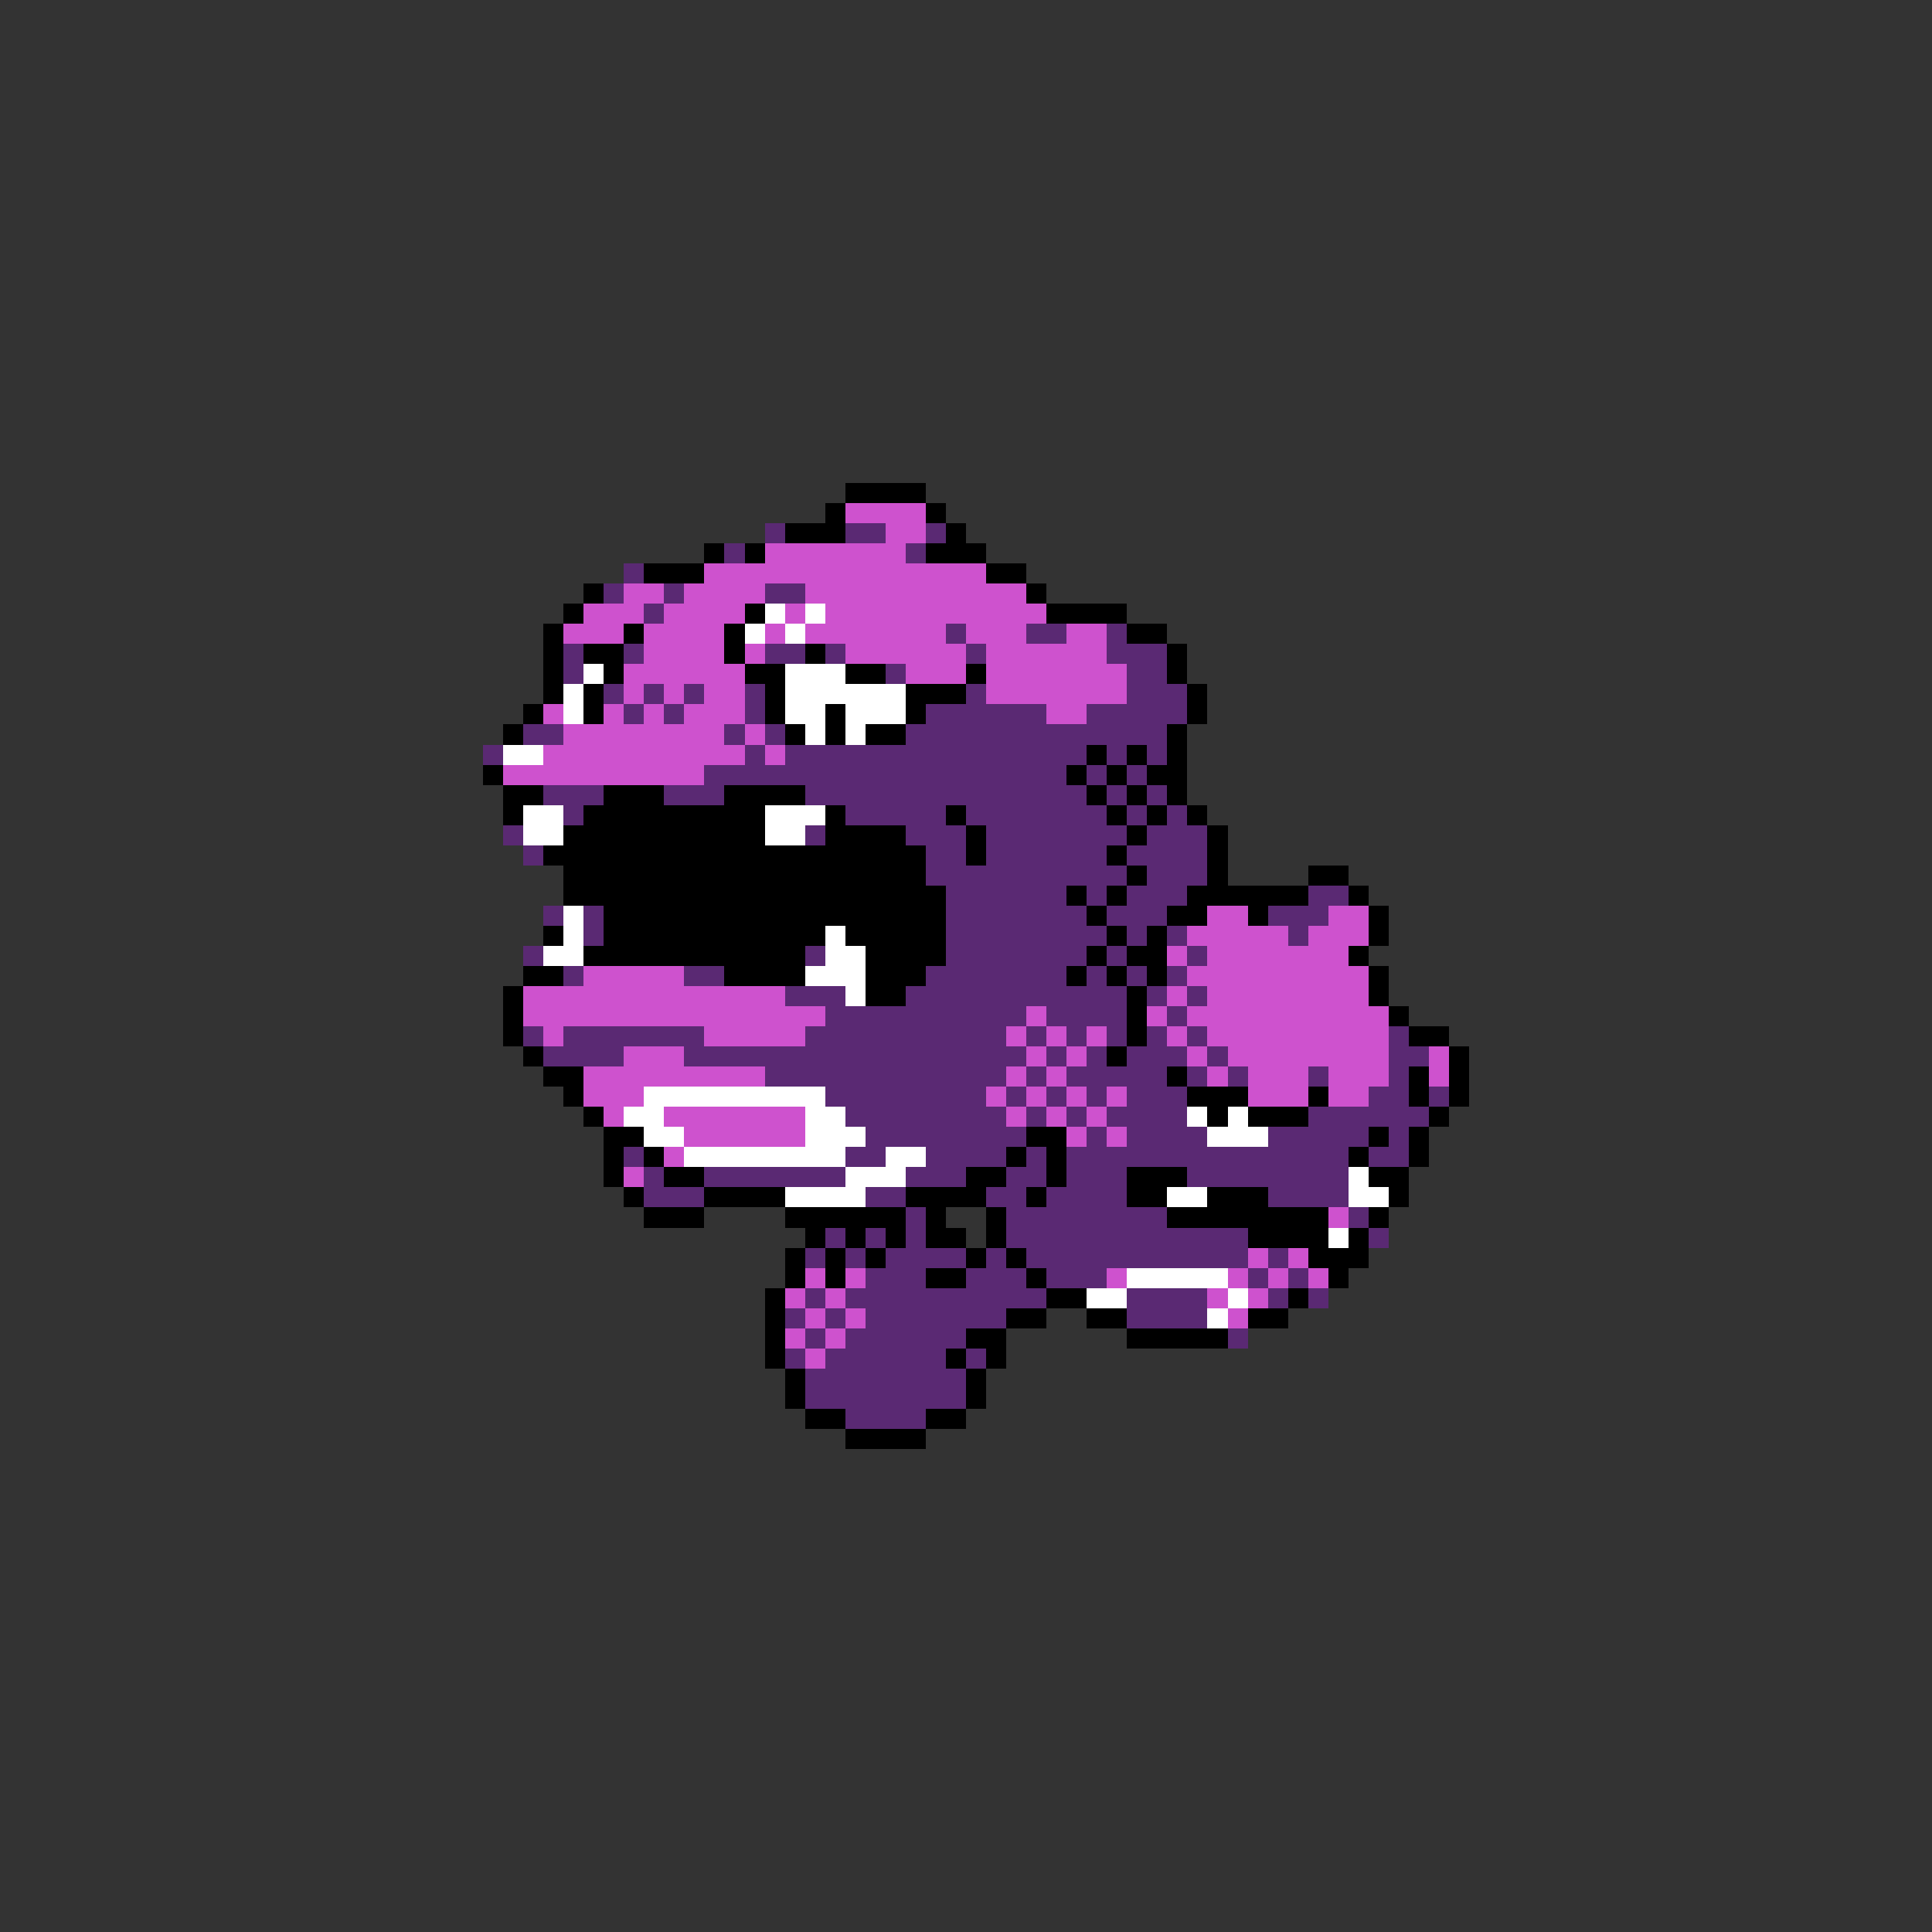 <svg xmlns="http://www.w3.org/2000/svg" viewBox="0 -0.5 96 96" shape-rendering="crispEdges">
<rect x="0" y="-0.5" width="96" height="96" fill="#333333" stroke="none"/>
<path stroke="#000000" d="M42 24h4M41 25h1M46 25h1M39 26h3M47 26h1M35 27h1M37 27h1M46 27h3M32 28h3M49 28h2M29 29h1M51 29h1M28 30h1M37 30h1M52 30h4M27 31h1M31 31h1M36 31h1M56 31h2M27 32h1M29 32h2M36 32h1M40 32h1M58 32h1M27 33h1M30 33h1M37 33h2M42 33h2M48 33h1M58 33h1M27 34h1M29 34h1M38 34h1M45 34h3M59 34h1M26 35h1M29 35h1M38 35h1M41 35h1M45 35h1M59 35h1M25 36h1M39 36h1M41 36h1M43 36h2M58 36h1M54 37h1M56 37h1M58 37h1M24 38h1M53 38h1M55 38h1M57 38h2M25 39h2M30 39h3M36 39h4M54 39h1M56 39h1M58 39h1M25 40h1M29 40h9M41 40h1M47 40h1M55 40h1M57 40h1M59 40h1M28 41h10M41 41h4M48 41h1M56 41h1M60 41h1M27 42h19M48 42h1M55 42h1M60 42h1M28 43h18M56 43h1M60 43h1M65 43h2M28 44h19M53 44h1M55 44h1M59 44h6M67 44h1M30 45h17M54 45h1M58 45h2M62 45h1M68 45h1M27 46h1M30 46h11M42 46h5M55 46h1M57 46h1M68 46h1M29 47h11M43 47h4M54 47h1M56 47h2M67 47h1M26 48h2M36 48h4M43 48h3M53 48h1M55 48h1M57 48h1M68 48h1M25 49h1M43 49h2M56 49h1M68 49h1M25 50h1M56 50h1M69 50h1M25 51h1M56 51h1M70 51h2M26 52h1M55 52h1M72 52h1M27 53h2M58 53h1M70 53h1M72 53h1M28 54h1M59 54h3M65 54h1M70 54h1M72 54h1M29 55h1M60 55h1M62 55h3M71 55h1M30 56h2M51 56h2M68 56h1M70 56h1M30 57h1M32 57h1M50 57h1M52 57h1M67 57h1M70 57h1M30 58h1M33 58h2M48 58h2M52 58h1M56 58h3M68 58h2M31 59h1M35 59h4M45 59h4M51 59h1M56 59h2M60 59h3M69 59h1M32 60h3M39 60h6M46 60h1M49 60h1M58 60h8M68 60h1M40 61h1M42 61h1M44 61h1M46 61h2M49 61h1M62 61h4M67 61h1M39 62h1M41 62h1M43 62h1M48 62h1M50 62h1M65 62h3M39 63h1M41 63h1M46 63h2M51 63h1M66 63h1M38 64h1M52 64h2M64 64h1M38 65h1M50 65h2M54 65h2M62 65h2M38 66h1M48 66h2M56 66h5M38 67h1M47 67h1M49 67h1M39 68h1M48 68h1M39 69h1M48 69h1M40 70h2M46 70h2M42 71h4" />
<path stroke="#ce52ce" d="M42 25h4M44 26h2M38 27h7M35 28h14M31 29h2M34 29h4M40 29h11M29 30h3M33 30h4M39 30h1M41 30h11M28 31h3M32 31h4M38 31h1M40 31h7M48 31h3M53 31h2M32 32h4M37 32h1M42 32h6M49 32h6M31 33h6M45 33h3M49 33h7M31 34h1M33 34h1M35 34h2M49 34h7M27 35h1M30 35h1M32 35h1M34 35h3M52 35h2M28 36h8M37 36h1M27 37h10M38 37h1M25 38h10M60 45h2M66 45h2M59 46h5M65 46h3M58 47h1M60 47h7M29 48h5M59 48h9M26 49h13M58 49h1M60 49h8M26 50h15M51 50h1M57 50h1M59 50h10M27 51h1M35 51h5M50 51h1M52 51h1M54 51h1M58 51h1M60 51h9M31 52h3M51 52h1M53 52h1M59 52h1M61 52h8M71 52h1M29 53h9M50 53h1M52 53h1M60 53h1M62 53h3M66 53h3M71 53h1M29 54h3M49 54h1M51 54h1M53 54h1M55 54h1M62 54h3M66 54h2M30 55h1M33 55h7M50 55h1M52 55h1M54 55h1M34 56h6M53 56h1M55 56h1M33 57h1M31 58h1M66 60h1M62 62h1M64 62h1M40 63h1M42 63h1M55 63h1M61 63h1M63 63h1M65 63h1M39 64h1M41 64h1M60 64h1M62 64h1M40 65h1M42 65h1M61 65h1M39 66h1M41 66h1M40 67h1" />
<path stroke="#5a2973" d="M38 26h1M42 26h2M46 26h1M36 27h1M45 27h1M31 28h1M30 29h1M33 29h1M38 29h2M32 30h1M47 31h1M51 31h2M55 31h1M28 32h1M31 32h1M38 32h2M41 32h1M48 32h1M55 32h3M28 33h1M44 33h1M56 33h2M30 34h1M32 34h1M34 34h1M37 34h1M48 34h1M56 34h3M31 35h1M33 35h1M37 35h1M46 35h6M54 35h5M26 36h2M36 36h1M38 36h1M45 36h13M24 37h1M37 37h1M39 37h15M55 37h1M57 37h1M35 38h18M54 38h1M56 38h1M27 39h3M33 39h3M40 39h14M55 39h1M57 39h1M28 40h1M42 40h5M48 40h7M56 40h1M58 40h1M25 41h1M40 41h1M45 41h3M49 41h7M57 41h3M26 42h1M46 42h2M49 42h6M56 42h4M46 43h10M57 43h3M47 44h6M54 44h1M56 44h3M65 44h2M27 45h1M29 45h1M47 45h7M55 45h3M63 45h3M29 46h1M47 46h8M56 46h1M58 46h1M64 46h1M26 47h1M40 47h1M47 47h7M55 47h1M59 47h1M28 48h1M34 48h2M46 48h7M54 48h1M56 48h1M58 48h1M39 49h3M45 49h11M57 49h1M59 49h1M41 50h10M52 50h4M58 50h1M26 51h1M28 51h7M40 51h10M51 51h1M53 51h1M55 51h1M57 51h1M59 51h1M69 51h1M27 52h4M34 52h17M52 52h1M54 52h1M56 52h3M60 52h1M69 52h2M38 53h12M51 53h1M53 53h5M59 53h1M61 53h1M65 53h1M69 53h1M41 54h8M50 54h1M52 54h1M54 54h1M56 54h3M68 54h2M71 54h1M42 55h8M51 55h1M53 55h1M55 55h4M65 55h6M43 56h8M54 56h1M56 56h4M63 56h5M69 56h1M31 57h1M42 57h2M46 57h4M51 57h1M53 57h14M68 57h2M32 58h1M35 58h7M45 58h3M50 58h2M53 58h3M59 58h8M32 59h3M43 59h2M49 59h2M52 59h4M63 59h4M45 60h1M50 60h8M67 60h1M41 61h1M43 61h1M45 61h1M50 61h12M68 61h1M40 62h1M42 62h1M44 62h4M49 62h1M51 62h11M63 62h1M43 63h3M48 63h3M52 63h3M62 63h1M64 63h1M40 64h1M42 64h10M56 64h4M63 64h1M65 64h1M39 65h1M41 65h1M43 65h7M56 65h4M40 66h1M42 66h6M61 66h1M39 67h1M41 67h6M48 67h1M40 68h8M40 69h8M42 70h4" />
<path stroke="#ffffff" d="M38 30h1M40 30h1M37 31h1M39 31h1M29 33h1M39 33h3M28 34h1M39 34h6M28 35h1M39 35h2M42 35h3M40 36h1M42 36h1M25 37h2M26 40h2M38 40h3M26 41h2M38 41h2M28 45h1M28 46h1M41 46h1M27 47h2M41 47h2M40 48h3M42 49h1M32 54h9M31 55h2M40 55h2M59 55h1M61 55h1M32 56h2M40 56h3M60 56h3M34 57h8M44 57h2M42 58h3M67 58h1M39 59h4M58 59h2M67 59h2M66 61h1M56 63h5M54 64h2M61 64h1M60 65h1" />
</svg>